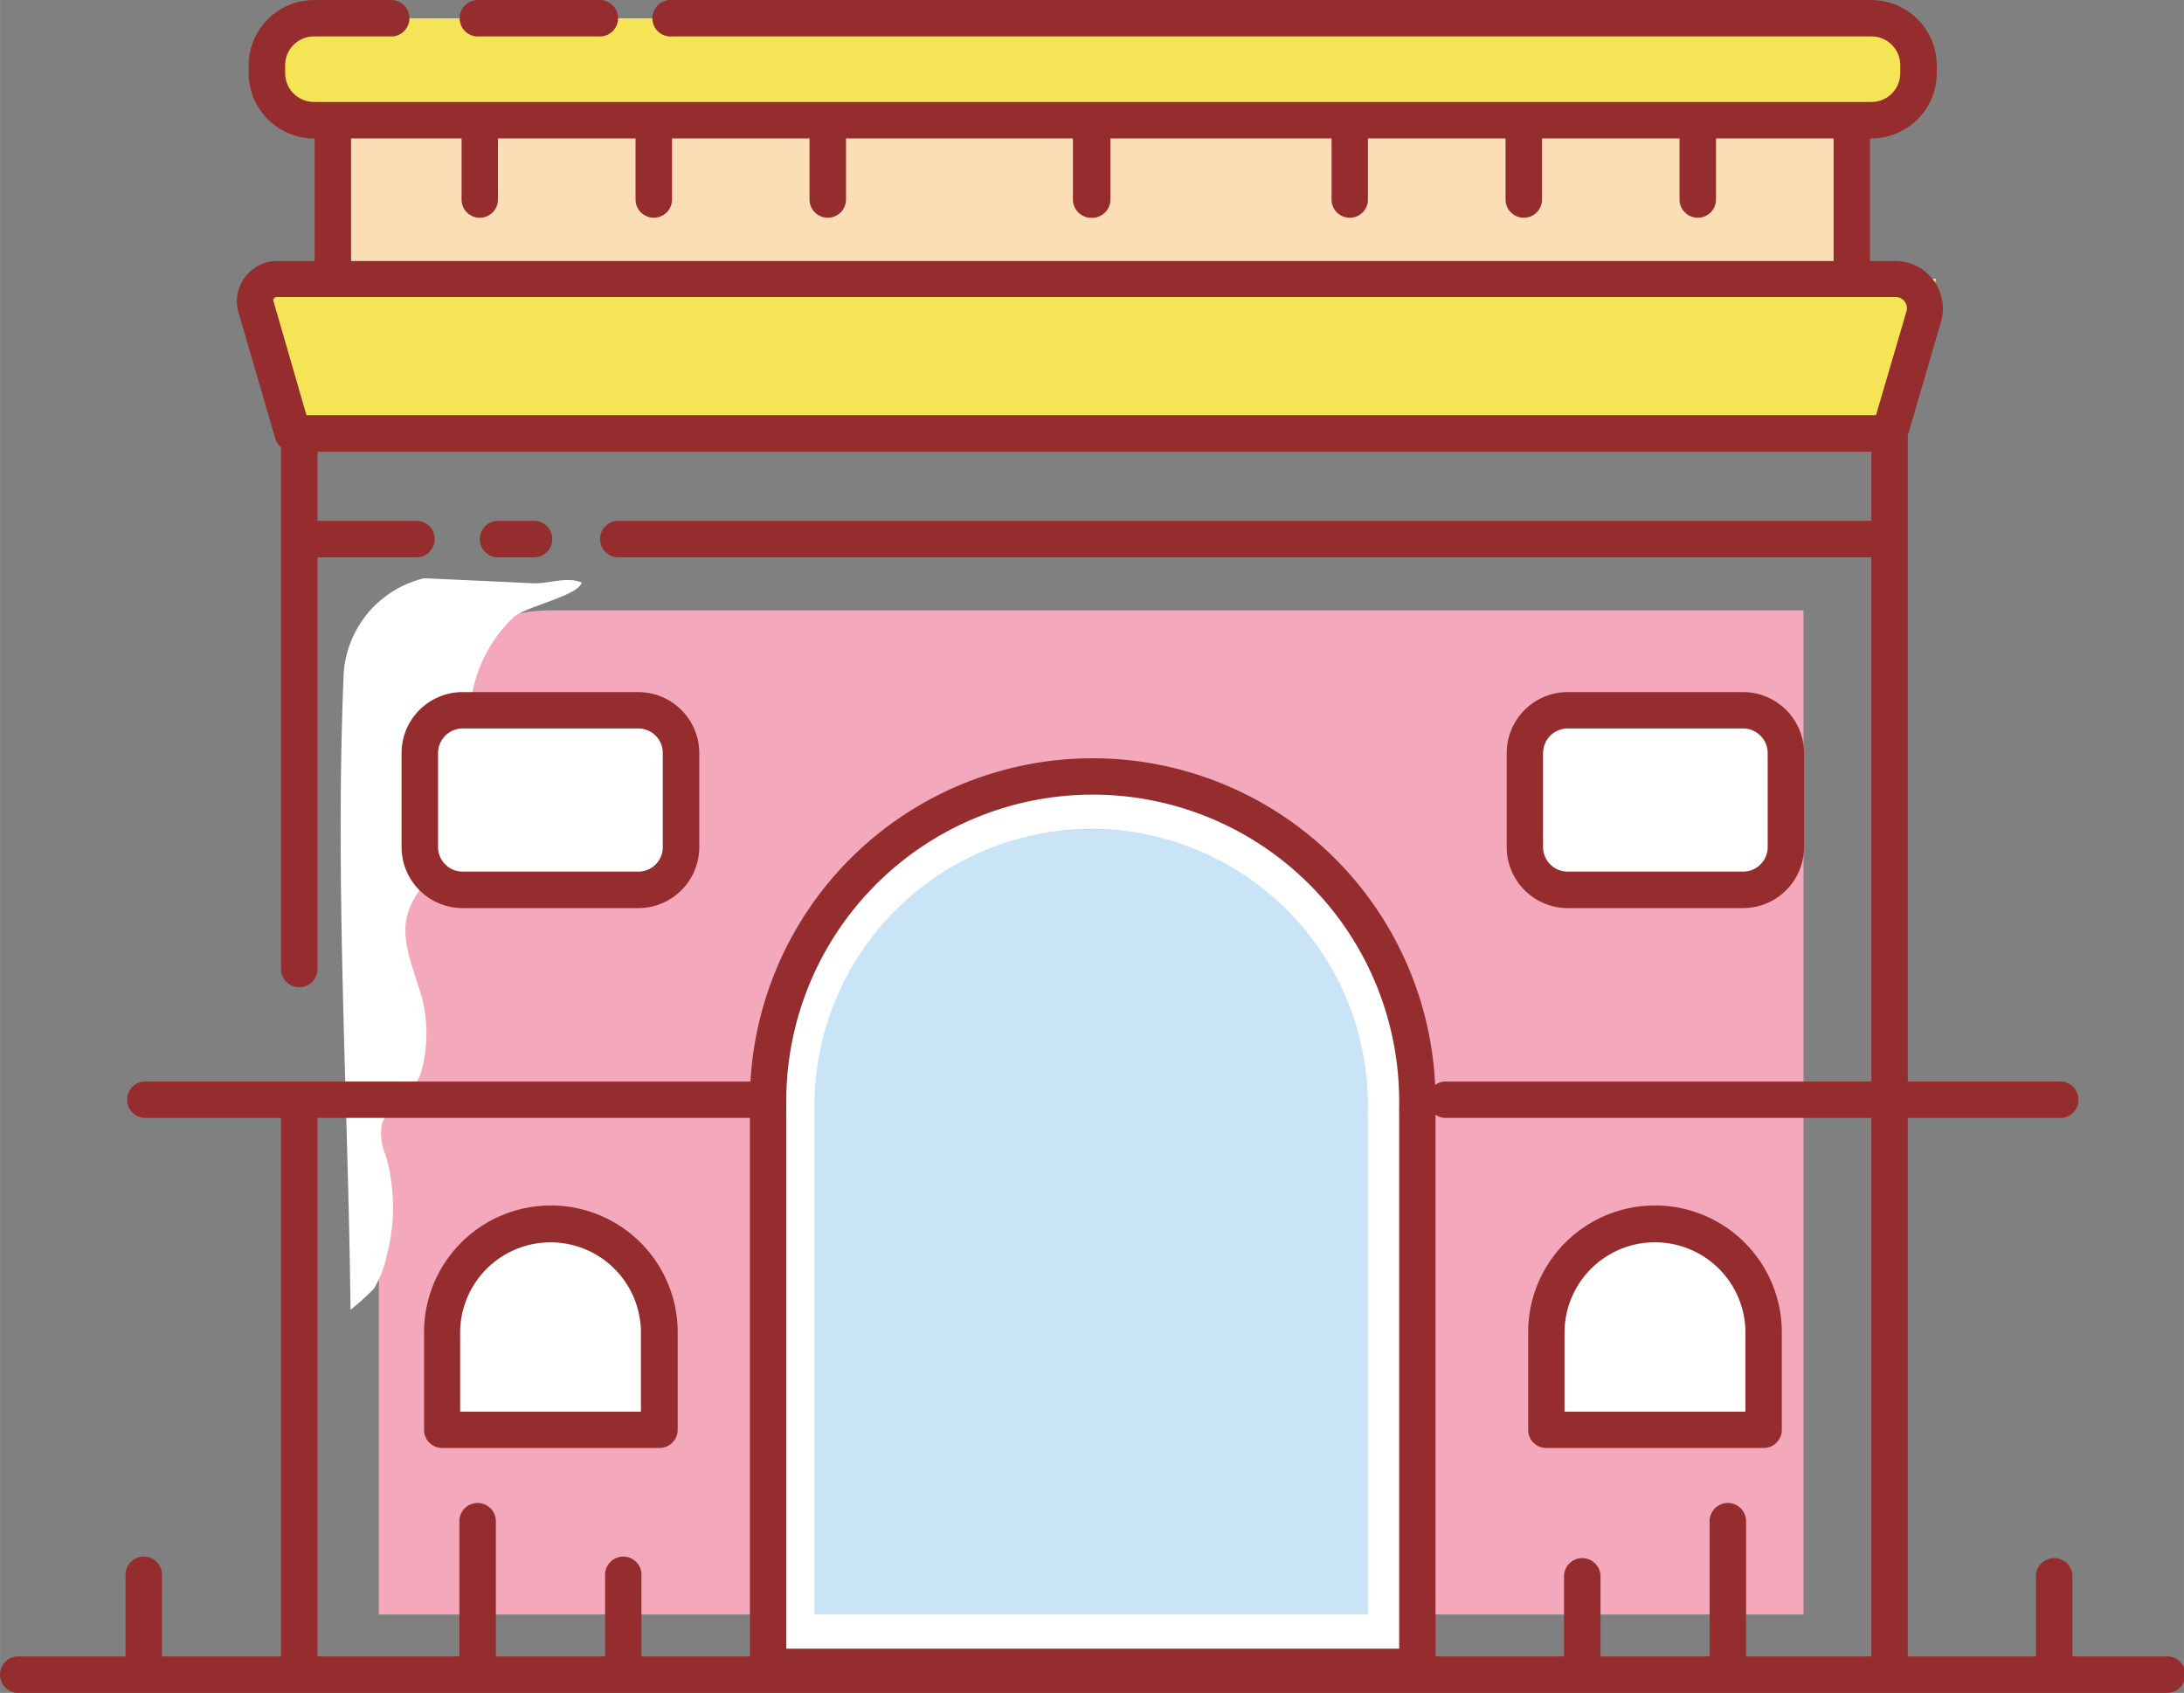 <?xml version="1.0" standalone="no"?><!DOCTYPE svg PUBLIC "-//W3C//DTD SVG 1.1//EN" "http://www.w3.org/Graphics/SVG/1.1/DTD/svg11.dtd"><svg class="icon" width="200px" height="155.03px" viewBox="0 0 1321 1024" version="1.1" xmlns="http://www.w3.org/2000/svg"><rect x="0" y="0" width="1321" height="1024" fill="#808080" stroke="none"/><path d="M1090.878 976.591H229.119V473.509A104.3 104.3 0 0 1 333.419 369.209h757.459z" fill="#F3A8BC" /><path d="M481.864 987.705V674.804a15 15 0 0 0 0-1.865v-4.352a178.756 178.756 0 0 1 356.735 0 13.135 13.135 0 0 1 0 1.788v2.565a14.3 14.3 0 0 0 0 2.565v312.201z" fill="#C9E4F7" /><path d="M660.62 501.411A167.253 167.253 0 0 1 827.407 668.431a4.43 4.43 0 0 0 0 1.01v3.109a14.689 14.689 0 0 0 0 3.653v300.31H492.589V675.504v-4.663-2.254A167.72 167.72 0 0 1 660.62 501.411m0-22.072A189.87 189.87 0 0 0 470.595 668.431v330.31h378.807V673.25v-4.663A189.093 189.093 0 0 0 660.62 479.338z" fill="#FFFFFF" /><path d="M254.067 429.675m25.881 0l106.088 0q25.881 0 25.881 25.881l0 56.891q0 25.881-25.881 25.881l-106.088 0q-25.881 0-25.881-25.881l0-56.891q0-25.881 25.881-25.881Z" fill="#FFFFFF" /><path d="M922.07 429.675m25.881 0l106.088 0q25.881 0 25.881 25.881l0 56.891q0 25.881-25.881 25.881l-106.088 0q-25.881 0-25.881-25.881l0-56.891q0-25.881 25.881-25.881Z" fill="#FFFFFF" /><path d="M267.279 864.907v-58.756a65.984 65.984 0 0 1 65.751-65.829 65.907 65.907 0 0 1 65.673 65.829v58.756zM935.36 864.907v-58.756a65.907 65.907 0 0 1 65.673-65.829 65.907 65.907 0 0 1 65.673 65.829v58.756z" fill="#FFFFFF" /><path d="M1143.805 262.189H178.057l-27.357-93.575h1020.464l-27.357 93.575z" fill="#F5E455" /><path d="M201.373 83.044h918.728V166.36H201.373z" fill="#FBDEB5" /><path d="M160.492 11.075m28.446 0l942.122 0q28.446 0 28.446 28.446l0 4.741q0 28.446-28.446 28.446l-942.122 0q-28.446 0-28.446-28.446l0-4.741q0-28.446 28.446-28.446Z" fill="#F5E455" /><path d="M288.885 1016.694a11.114 11.114 0 0 1-11.036-11.036v-85.492a11.036 11.036 0 0 1 22.072 0v85.492a11.036 11.036 0 0 1-11.036 11.036zM376.942 1016.694a11.036 11.036 0 0 1-10.959-11.036v-52.15a11.036 11.036 0 1 1 21.995 0v52.15a11.036 11.036 0 0 1-11.036 11.036zM86.969 1016.694a11.036 11.036 0 0 1-11.036-11.036v-52.15a11.036 11.036 0 1 1 21.995 0v52.15a11.036 11.036 0 0 1-10.959 11.036zM1045.101 1016.694a11.114 11.114 0 0 1-11.036-11.036v-85.492a11.036 11.036 0 0 1 22.072 0v85.492a11.114 11.114 0 0 1-11.036 11.036zM957.044 1016.694a11.036 11.036 0 0 1-11.036-11.036v-52.15a11.036 11.036 0 1 1 22.072 0v52.15a11.114 11.114 0 0 1-11.036 11.036zM1242.51 1016.694a11.114 11.114 0 0 1-11.036-11.036v-52.15a11.036 11.036 0 1 1 22.072 0v52.15a11.114 11.114 0 0 1-11.036 11.036zM1131.992 83.743H189.87a39.559 39.559 0 0 1-39.482-39.482v-4.741A39.559 39.559 0 0 1 189.87 0.039h47.642a11.036 11.036 0 0 1 0 21.995h-47.642a17.409 17.409 0 0 0-17.409 17.487v4.741a17.409 17.409 0 0 0 17.409 17.409h942.122a17.409 17.409 0 0 0 17.409-17.409v-4.741a17.409 17.409 0 0 0-17.409-17.487H406.553a11.036 11.036 0 1 1 0-21.995h725.438a39.559 39.559 0 0 1 39.482 39.482v4.741a39.559 39.559 0 0 1-39.482 39.482z" fill="#952D2E" /><path d="M361.864 22.034h-71.891a11.036 11.036 0 1 1 0-21.995h71.891a11.036 11.036 0 1 1 0 21.995zM290.206 131.697a10.959 10.959 0 0 1-11.036-10.959v-37.694a11.036 11.036 0 0 1 21.995 0v37.694a10.959 10.959 0 0 1-10.959 10.959zM201.373 177.396a11.036 11.036 0 0 1-11.036-11.036V83.044a11.036 11.036 0 0 1 21.995 0V166.36a11.036 11.036 0 0 1-10.959 11.036zM1120.101 177.396a11.036 11.036 0 0 1-11.036-11.036V83.044a11.036 11.036 0 0 1 21.995 0V166.36a11.036 11.036 0 0 1-10.959 11.036zM395.439 131.697a11.036 11.036 0 0 1-11.036-10.959v-37.694a11.036 11.036 0 0 1 22.072 0v37.694a11.036 11.036 0 0 1-11.036 10.959zM500.672 131.697A11.036 11.036 0 0 1 489.636 120.738v-37.694a11.036 11.036 0 0 1 22.072 0v37.694a11.036 11.036 0 0 1-11.036 10.959zM660.62 131.697a11.036 11.036 0 0 1-11.036-10.959v-37.694a11.036 11.036 0 0 1 22.072 0v37.694A11.036 11.036 0 0 1 660.62 131.697z" fill="#952D2E" /><path d="M659.998 131.697a11.036 11.036 0 0 1-11.036-10.959v-37.694a11.036 11.036 0 0 1 22.072 0v37.694a11.036 11.036 0 0 1-11.036 10.959zM816.449 131.697a10.959 10.959 0 0 1-11.036-10.959v-37.694a11.036 11.036 0 0 1 21.995 0v37.694a10.959 10.959 0 0 1-10.959 10.959zM921.681 131.697a11.036 11.036 0 0 1-11.036-10.959v-37.694a11.036 11.036 0 0 1 22.072 0v37.694a11.036 11.036 0 0 1-11.036 10.959zM1026.914 131.697a11.036 11.036 0 0 1-11.036-10.959v-37.694a11.036 11.036 0 0 1 22.072 0v37.694a11.036 11.036 0 0 1-11.036 10.959zM1142.873 273.225H177.124a11.114 11.114 0 0 1-10.57-7.772l-22.306-76.476a24.326 24.326 0 0 1 23.316-31.088h979.272a28.756 28.756 0 0 1 27.28 36.451l-20.674 70.803a11.114 11.114 0 0 1-10.57 8.083z m-957.51-22.072H1134.712l18.42-62.798a6.528 6.528 0 0 0-1.088-5.984 6.684 6.684 0 0 0-5.363-2.72h-979.272a2.332 2.332 0 0 0-1.865 0.933 2.254 2.254 0 0 0 0 2.098z" fill="#952D2E" /><path d="M181.01 597.162a11.036 11.036 0 0 1-11.036-10.959V267.94a11.036 11.036 0 0 1 22.072 0v318.652a11.036 11.036 0 0 1-11.036 10.57zM181.01 1021.591a11.114 11.114 0 0 1-11.036-11.192V671.928a11.036 11.036 0 0 1 22.072 0V1010.399a11.114 11.114 0 0 1-11.036 11.192zM1142.95 1021.591a11.036 11.036 0 0 1-11.036-11.036V656.384a11.036 11.036 0 1 1 21.995 0V1010.399a11.036 11.036 0 0 1-10.959 11.192z" fill="#952D2E" /><path d="M1142.95 667.343a10.959 10.959 0 0 1-11.036-10.959V262.189a11.036 11.036 0 1 1 21.995 0v394.196a10.959 10.959 0 0 1-10.959 10.959zM1310.825 1024H11.036a11.036 11.036 0 0 1 0-22.072h1299.789a11.036 11.036 0 0 1 0 22.072z" fill="#952D2E" /><path d="M1245.23 676.203h-371.579a11.036 11.036 0 0 1 0-21.995h371.579a11.036 11.036 0 1 1 0 21.995zM1138.365 337.111H373.989a11.036 11.036 0 0 1 0-22.072h764.376a11.036 11.036 0 0 1 0 22.072zM323.004 337.111h-21.762a11.036 11.036 0 0 1 0-22.072h21.762a11.036 11.036 0 0 1 0 22.072zM251.657 337.111H186.528a11.036 11.036 0 0 1 0-22.072h65.363a11.036 11.036 0 0 1 0 22.072z" fill="#952D2E" /><path d="M857.329 1019.259H464.532a10.959 10.959 0 0 1-10.959-10.959V670.84a7.073 7.073 0 0 1 0-1.321v-3.497a207.357 207.357 0 0 1 414.714 0v3.109a12.047 12.047 0 0 1 0 1.71v337.46a10.959 10.959 0 0 1-10.959 10.959z m-381.761-21.995h370.724V673.016a13.446 13.446 0 0 1 0-2.487v-2.642-1.865a185.362 185.362 0 0 0-370.724 0v4.508a16.399 16.399 0 0 1 0 1.943zM1054.116 549.286H948.184a36.917 36.917 0 0 1-36.839-36.917V455.478a36.917 36.917 0 0 1 36.839-36.839h106.166a36.917 36.917 0 0 1 36.839 36.839v56.891a36.917 36.917 0 0 1-37.072 36.917zM948.184 440.634a14.922 14.922 0 0 0-14.845 14.845v56.891a14.845 14.845 0 0 0 14.845 14.845h106.166a14.845 14.845 0 0 0 14.845-14.845V455.478a14.922 14.922 0 0 0-14.845-14.845zM1066.707 875.866h-131.347a10.959 10.959 0 0 1-11.036-10.959v-58.756a76.71 76.71 0 1 1 153.419 0v58.756a10.959 10.959 0 0 1-11.036 10.959z m-120.388-21.995h109.43v-47.72a54.404 54.404 0 1 0-109.43 0z" fill="#952D2E" /><path d="M256.476 349.779a63.575 63.575 0 0 0-48.73 60.466c-5.13 126.606 2.798 255.232 4.275 381.994a154.119 154.119 0 0 0 14.145-12.746 65.207 65.207 0 0 0 7.772-20.129 114.015 114.015 0 0 0-0.777-61.01 32.176 32.176 0 0 1-2.254-18.186c3.731-11.969 18.186-17.565 23.316-30.078a86.036 86.036 0 0 0-1.477-54.404c-4.275-13.834-10.104-28.29-6.373-42.28 3.109-11.891 12.435-20.907 19.43-31.088 22.617-32.409 11.114-69.948 20.363-105.699A85.492 85.492 0 0 1 310.88 373.095c7.306-6.218 39.404-12.979 40.881-20.751-8.938-3.808-19.819 0.855-29.223 0.466l-28.212-1.321z" fill="#FFFFFF" /><path d="M386.035 549.286H279.792a36.917 36.917 0 0 1-36.917-36.917V455.478A36.917 36.917 0 0 1 279.792 418.639h106.243a36.917 36.917 0 0 1 36.917 36.839v56.891a36.917 36.917 0 0 1-36.917 36.917zM279.792 440.634a14.922 14.922 0 0 0-14.845 14.845v56.891A14.845 14.845 0 0 0 279.792 527.214h106.243a14.767 14.767 0 0 0 14.845-14.845V455.478a14.845 14.845 0 0 0-14.845-14.845zM398.704 875.866H267.279a10.959 10.959 0 0 1-10.803-10.959v-58.756a76.71 76.71 0 1 1 153.419 0v58.756a11.036 11.036 0 0 1-11.192 10.959z m-120.388-21.995h109.352v-47.72a54.404 54.404 0 1 0-109.352 0zM460.336 676.203h-371.502a11.036 11.036 0 1 1 0-21.995h371.502a11.036 11.036 0 1 1 0 21.995z" fill="#952D2E" /></svg>